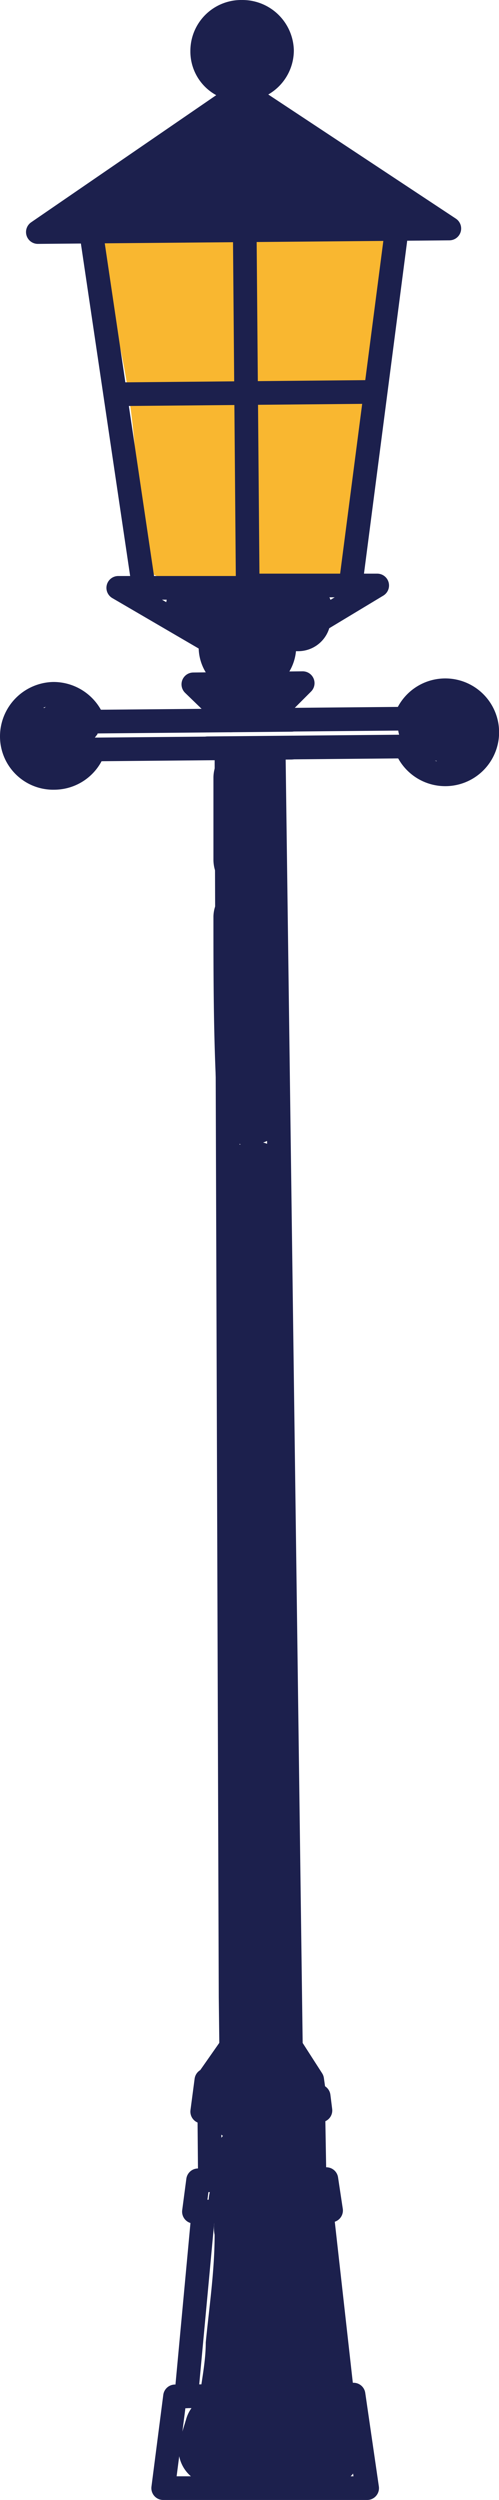 <svg xmlns="http://www.w3.org/2000/svg" viewBox="0 0 8.44 42.23"><defs><style>.cls-1{fill:#1c204d;}.cls-2{fill:#f9b730;}.cls-3{fill:none;stroke:#1c204d;stroke-linecap:round;stroke-linejoin:round;stroke-width:0.4px;}</style></defs><g id="Layer_2" data-name="Layer 2"><g id="Layer_1-2" data-name="Layer 1"><path class="cls-1" d="M1.65,12.4s0-.14,0-.16h0l0-.07,0-.08v0l-.11-.13a.57.57,0,0,0-.13-.1h0l-.08,0-.07,0h0l-.15,0h0l-.16,0h0a.47.47,0,0,0-.2.1A.4.4,0,0,0,.4,12a.36.36,0,0,0-.07.22.39.39,0,0,0,0,.24h0v0a.61.61,0,0,0,.08.3l.09.12a.61.61,0,0,0,.27.15.86.86,0,0,0,.17,0H1l.09,0h0L1.28,13h0l.06,0,.06-.05h0l.09-.12h0l.06-.14h0v0s0-.12,0-.16h0Z"/><path class="cls-1" d="M8.28,12.1a.39.39,0,0,0-.12-.19L8,11.82a.52.52,0,0,0-.3-.08l-.16,0h0a.55.55,0,0,0-.22-.06l-.16,0a.54.54,0,0,0-.26.16l0,0a.62.62,0,0,0-.12.19.55.55,0,0,0,0,.46.62.62,0,0,0,.12.19l.12.09a.56.56,0,0,0,.3.08h.06A.55.55,0,0,0,7.6,13h0l.18,0h0L8,12.88H8l.12-.09,0,0a.39.39,0,0,0,.12-.19.55.55,0,0,0,0-.46Z"/><path class="cls-1" d="M5.52,10a.59.59,0,0,0-.36-.28,1.16,1.16,0,0,0-.49,0l-.15.05-.24,0L4,9.75l-.53-.06-.09,0h0a1.11,1.11,0,0,0-.3.08l-.12.1a.35.35,0,0,0-.12.19.56.56,0,0,0,0,.38.72.72,0,0,0,.15.27.6.6,0,0,0,.39.16h0l.18,0V11a.37.37,0,0,0,0,.23.36.36,0,0,0,.12.18.31.31,0,0,0-.06.13v0s0,.12,0,.18a.57.57,0,0,0,0,.18.41.41,0,0,0,.1.21.5.5,0,0,0,.17.15.57.57,0,0,0,.22.07.49.49,0,0,0,.24,0l.14-.06a.6.6,0,0,0,.21-.21L4.75,12s0,0,0-.06,0,0,0,0h0l0,.1a.65.65,0,0,0,0-.13.45.45,0,0,0,0-.2l0,.11v.07s0,0,0-.06a.65.65,0,0,0,0-.24.56.56,0,0,0-.11-.2.1.1,0,0,0,0,0A.7.7,0,0,0,4.69,11v0l.19,0,.15,0a.55.55,0,0,0,.55-.43A.59.59,0,0,0,5.52,10Z"/><path class="cls-1" d="M4.75,11.88v0Z"/><path class="cls-1" d="M5.84,40.54l0,0a3.13,3.13,0,0,0,0-.43l-.06-.5-.27-2.07a.51.51,0,0,0,.1-.32v-.05a.63.63,0,0,0-.3-.51v-.29a1.88,1.88,0,0,0-.09-1,.75.75,0,0,0-.24-.23.56.56,0,0,0,0-.23q-.08-3.39,0-6.77a.48.48,0,0,0-.11-.34.56.56,0,0,0,.08-.3c-.11-2.55-.14-5.11-.1-7.66a.52.52,0,0,0-.4-.54.57.57,0,0,0,.39-.55c0-1.1,0-2.19-.07-3.29A.63.63,0,0,0,4.55,15a.55.55,0,0,0,.25-.47c0-.46,0-.93,0-1.4a.61.61,0,0,0-.17-.42.63.63,0,0,0-.42-.17.6.6,0,0,0-.6.59c0,.47,0,.94,0,1.4a.63.63,0,0,0,.17.42l.09.06a.58.58,0,0,0-.26.47c0,1.1,0,2.19.07,3.29a.65.65,0,0,0,.39.56.56.56,0,0,0-.38.53c0,2.55,0,5.11.1,7.66a.61.61,0,0,0,.13.34.67.67,0,0,0-.1.3c-.08,2.17-.09,4.35-.05,6.53,0,0,0,0,0,0v.2a.77.77,0,0,0,.06.23h0a.58.58,0,0,0-.29.51.57.57,0,0,0,.23.45l0,0a.69.69,0,0,0-.17.42c0,.11,0,.23,0,.34s0,0,0,.05a.72.72,0,0,0-.07.38.63.63,0,0,0,.1.25.59.59,0,0,0,0,.23c0,.61-.09,1.21-.15,1.82,0,.3-.06.59-.1.89v.08a.59.59,0,0,0-.23.32l-.11.36a.6.6,0,0,0,.41.73A4.52,4.52,0,0,0,4.45,42L5,41.94h.14c.06,0,.17,0,.07,0a.61.61,0,0,0,.87-.36A1,1,0,0,0,5.84,40.54Z"/><path class="cls-1" d="M4.61.76A.61.61,0,0,0,4.46.5l0,0A.39.39,0,0,0,4.25.36.37.37,0,0,0,4,.31a.37.37,0,0,0-.23,0A.44.44,0,0,0,3.6.48L3.51.6a.61.61,0,0,0-.08.3l0,.16a.61.61,0,0,0,.15.26l0,0a.39.39,0,0,0,.19.12A.37.37,0,0,0,4,1.51a.37.37,0,0,0,.23-.05.39.39,0,0,0,.19-.12l.09-.12a.52.52,0,0,0,.08-.3Z"/><polygon class="cls-1" points="4.12 1.56 0.72 3.87 7.6 3.86 4.12 1.56"/><path class="cls-2" d="M6,3.7a16.14,16.14,0,0,1-3.74.12.59.59,0,0,0-.57.75A13.71,13.71,0,0,1,2.32,9.2.55.55,0,0,0,3,9.76a.48.48,0,0,0,.4.16h.4a1.2,1.2,0,0,0,.53.07,1.87,1.87,0,0,0,.22-.07,6.28,6.28,0,0,1,.75,0,.61.61,0,0,0,.59-.6,29.42,29.42,0,0,1,.84-4.92A.61.61,0,0,0,6,3.7Z"/><polyline class="cls-3" points="4.45 40.47 5.98 40.45 6.21 42.03 2.76 42.03 2.96 40.48 4.49 40.47"/><line class="cls-3" x1="5.79" y1="40.46" x2="5.44" y2="37.34"/><polyline class="cls-3" points="4.42 37.35 5.6 37.34 5.52 36.81 4.45 36.82"/><line class="cls-3" x1="5.15" y1="35.13" x2="4.43" y2="35.13"/><polyline class="cls-3" points="4.44 35.66 5.42 35.65 5.39 35.41"/><polyline class="cls-3" points="4.63 12.7 4.92 34.57 5.28 35.13 5.32 35.41"/><line class="cls-3" x1="5.3" y1="35.65" x2="5.32" y2="36.82"/><line class="cls-3" x1="6.86" y1="12.61" x2="3.51" y2="12.64"/><line class="cls-3" x1="3.51" y1="12.17" x2="6.86" y2="12.14"/><path class="cls-3" d="M6.86,12.14a.71.71,0,1,1,.68.94.71.71,0,0,1-.67-.45"/><polyline class="cls-3" points="4.5 12.16 5.12 11.54 4.21 11.55"/><path class="cls-3" d="M4.82,10.83l1.56-.94c.06,0-2.19,0-2.19,0"/><polyline class="cls-3" points="4.14 3.89 7.6 3.86 4.12 1.56"/><path class="cls-3" d="M5.93,9.88l.78-6"/><path class="cls-3" d="M4.1.2a.67.67,0,0,1,.67.65.66.66,0,0,1-.66.66"/><path class="cls-3" d="M4.81,10.83a.28.28,0,0,1,0,.09.63.63,0,0,1-.62.63"/><path class="cls-3" d="M4.23,10.31a.63.63,0,0,1,.48.26"/><path class="cls-3" d="M4.19,10.31h0"/><line class="cls-3" x1="3.15" y1="40.48" x2="3.44" y2="37.36"/><polyline class="cls-3" points="4.46 37.35 3.28 37.36 3.35 36.83 4.42 36.82"/><polyline class="cls-3" points="4.41 35.66 3.42 35.67 3.49 35.14 4.41 35.13"/><line class="cls-3" x1="3.9" y1="33.73" x2="3.83" y2="12.71"/><line class="cls-3" x1="3.91" y1="34.57" x2="3.9" y2="33.73"/><line class="cls-3" x1="3.49" y1="35.17" x2="3.91" y2="34.57"/><line class="cls-3" x1="3.54" y1="35.67" x2="3.55" y2="36.83"/><line class="cls-3" x1="1.58" y1="12.66" x2="4.93" y2="12.63"/><line class="cls-3" x1="4.93" y1="12.16" x2="1.58" y2="12.19"/><path class="cls-3" d="M1.58,12.19a.72.72,0,0,0-.68-.47.72.72,0,0,0-.7.72.7.7,0,0,0,.72.7.71.71,0,0,0,.66-.46"/><polyline class="cls-3" points="3.9 12.17 3.27 11.56 4.18 11.55"/><path class="cls-3" d="M3.56,10.84,2,9.93c-.07,0,2.18,0,2.18,0"/><polyline class="cls-3" points="4.11 3.89 0.64 3.92 4.08 1.56"/><line class="cls-3" x1="2.43" y1="9.91" x2="1.54" y2="3.91"/><path class="cls-3" d="M4.07.2a.66.66,0,0,0-.65.66.64.64,0,0,0,.66.65"/><path class="cls-3" d="M3.56,10.87v.06a.62.62,0,0,0,.63.62"/><path class="cls-3" d="M3.92,10.36a1,1,0,0,0-.2.15"/><line class="cls-3" x1="4.19" y1="9.91" x2="4.14" y2="3.95"/><line class="cls-3" x1="1.95" y1="6.66" x2="6.35" y2="6.62"/></g></g></svg>